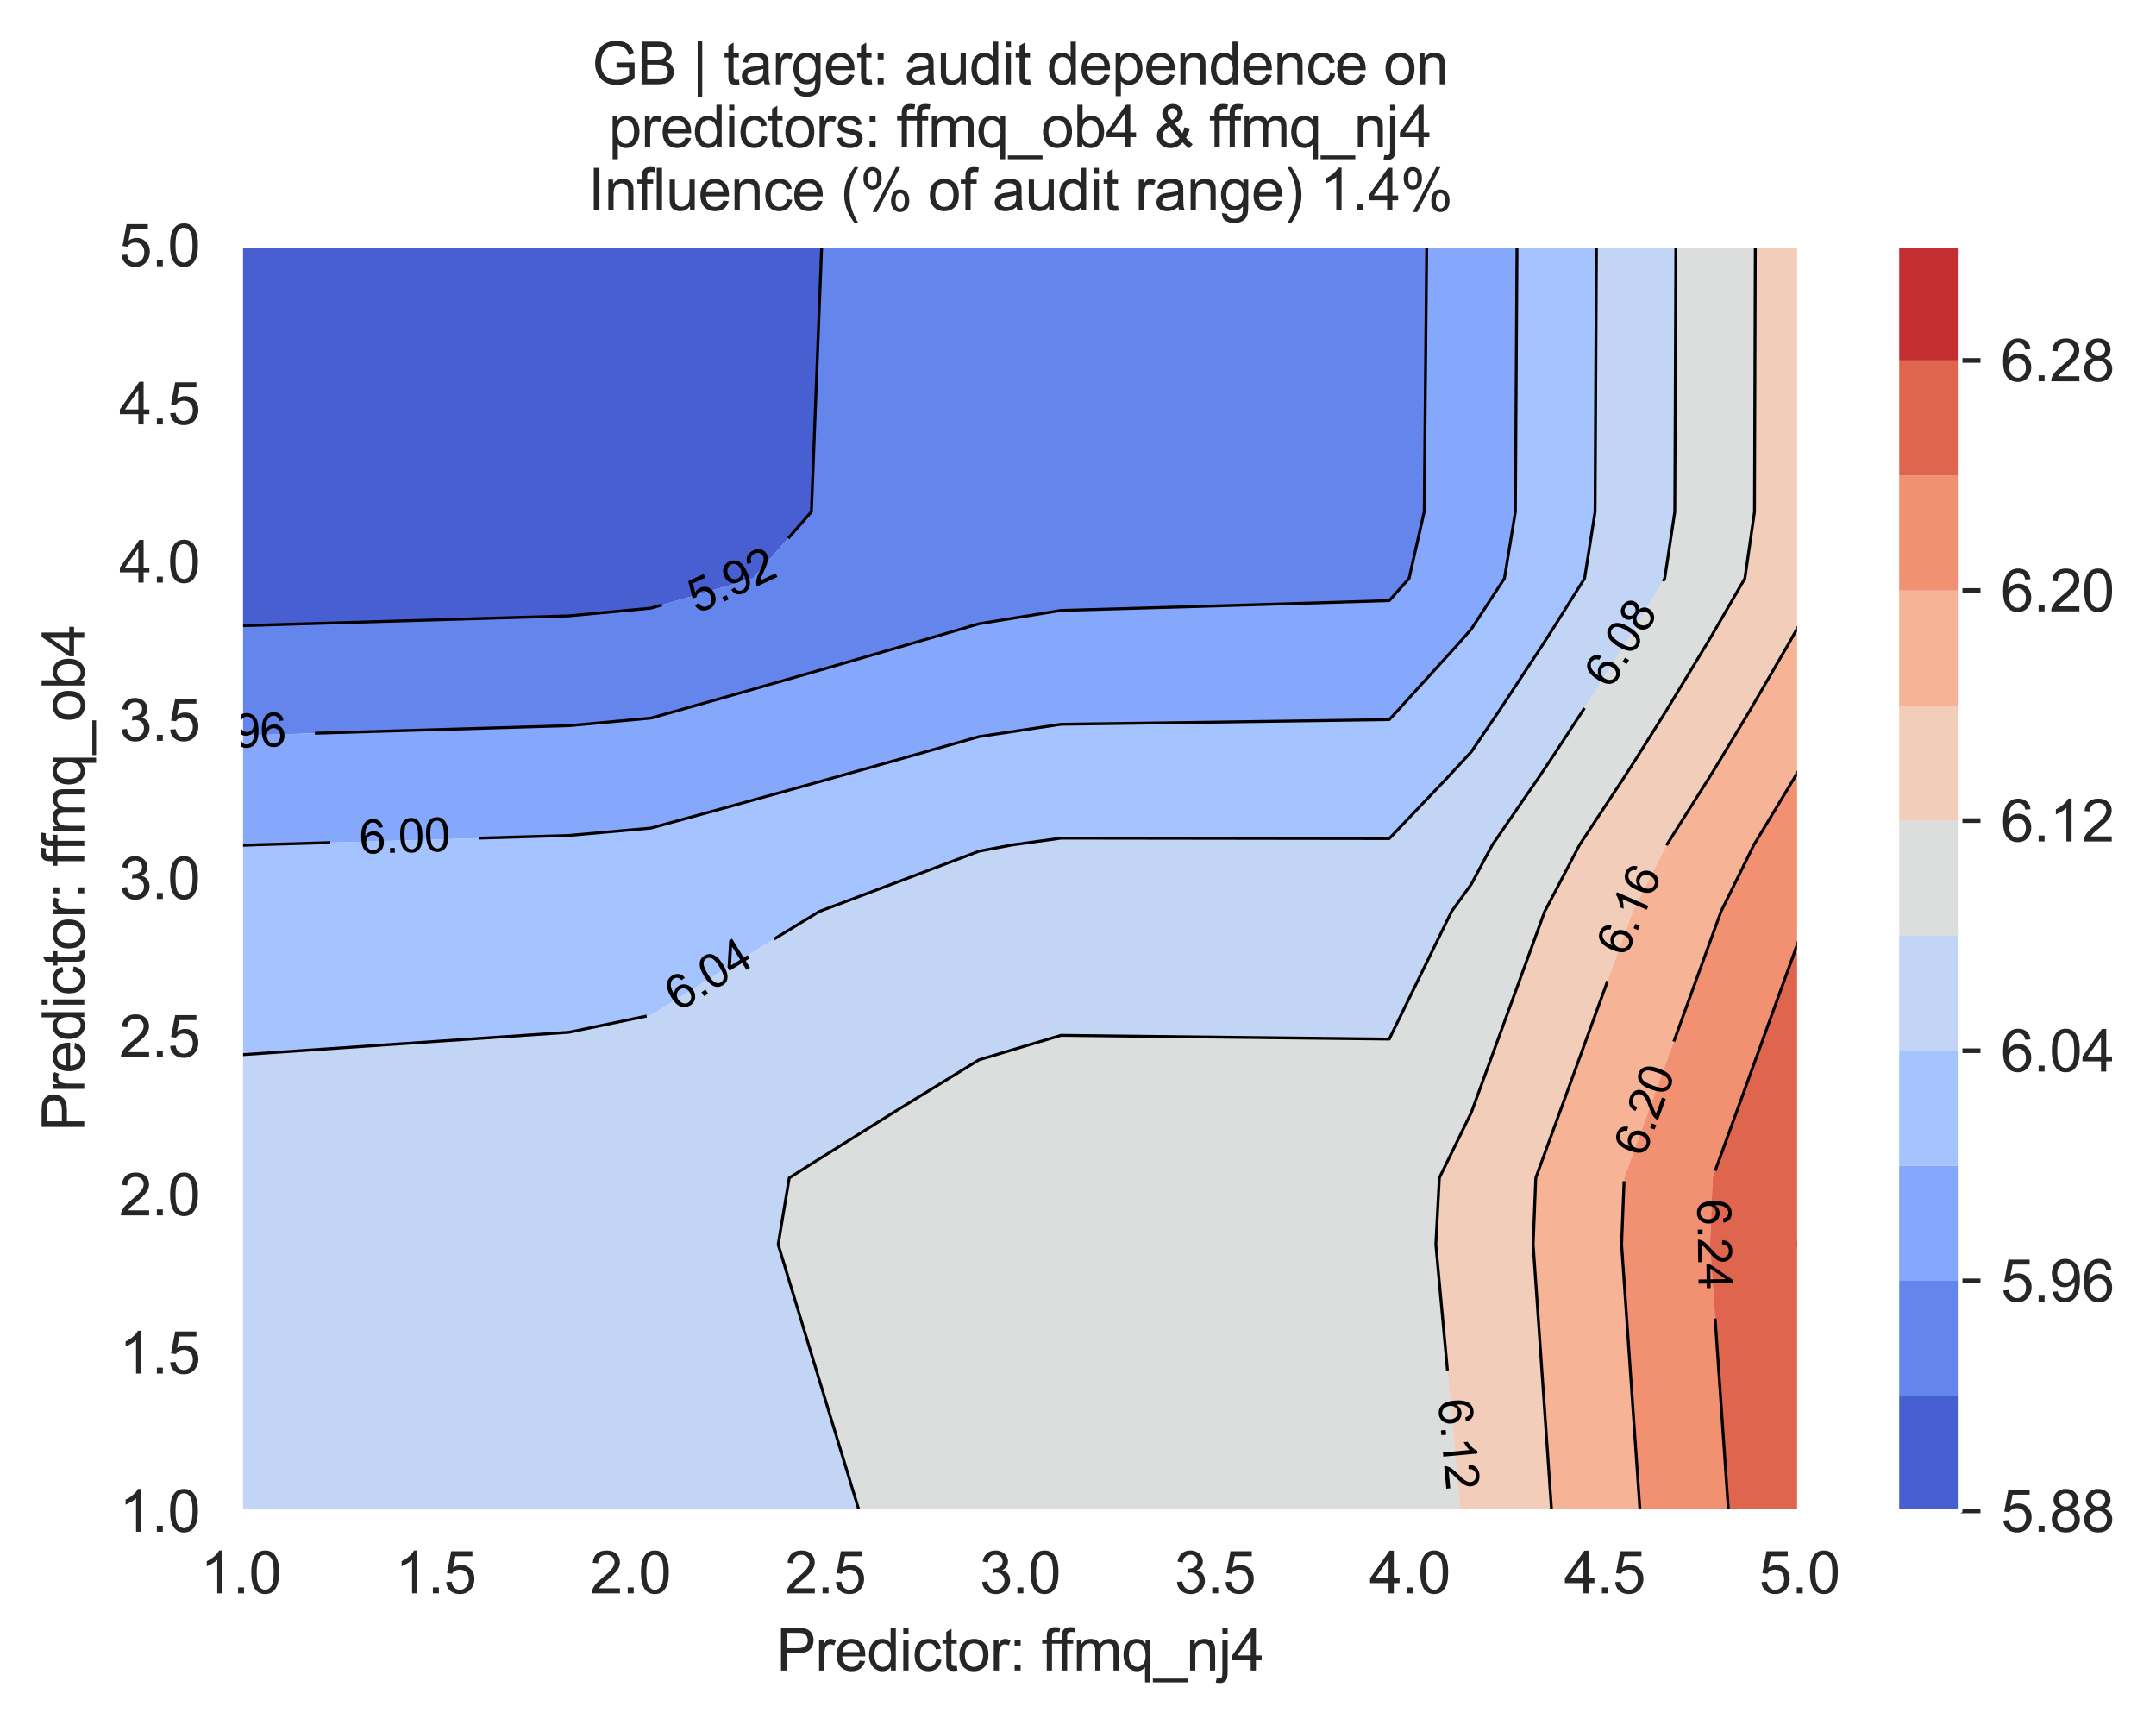 <?xml version="1.0" encoding="utf-8" standalone="no"?>
<!DOCTYPE svg PUBLIC "-//W3C//DTD SVG 1.1//EN"
  "http://www.w3.org/Graphics/SVG/1.1/DTD/svg11.dtd">
<svg xmlns:xlink="http://www.w3.org/1999/xlink" width="370.48pt" height="296.33pt" viewBox="0 0 370.48 296.33" xmlns="http://www.w3.org/2000/svg" version="1.1">
 <defs>
  <style type="text/css">*{stroke-linejoin: round; stroke-linecap: butt}</style>
 </defs>
 <g id="figure_1">
  <g id="patch_1">
   <path d="M 0 296.33 
L 370.48 296.33 
L 370.48 0 
L 0 0 
z
" style="fill: #ffffff"/>
  </g>
  <g id="axes_1">
   <g id="patch_2">
    <path d="M 41.367 259.6 
L 309.207 259.6 
L 309.207 42.16 
L 41.367 42.16 
z
" style="fill: #eaeaf2"/>
   </g>
   <g id="matplotlib.axis_1">
    <g id="xtick_1">
     <g id="line2d_1">
      <path d="M 41.367 259.6 
L 41.367 42.16 
" clip-path="url(#pc5d895a28d)" style="fill: none; stroke: #ffffff; stroke-width: 0.8; stroke-linecap: round"/>
     </g>
     <g id="text_1">
      <!-- 1.0 -->
      <g style="fill: #262626" transform="translate(34.417 273.758)scale(0.1 -0.1)">
       <defs>
        <path id="ArialMT-31" d="M 2384 0 
L 1822 0 
L 1822 3584 
Q 1619 3391 1289 3197 
Q 959 3003 697 2906 
L 697 3450 
Q 1169 3672 1522 3987 
Q 1875 4303 2022 4600 
L 2384 4600 
L 2384 0 
z
" transform="scale(0.016)"/>
        <path id="ArialMT-2e" d="M 581 0 
L 581 641 
L 1222 641 
L 1222 0 
L 581 0 
z
" transform="scale(0.016)"/>
        <path id="ArialMT-30" d="M 266 2259 
Q 266 3072 433 3567 
Q 600 4063 929 4331 
Q 1259 4600 1759 4600 
Q 2128 4600 2406 4451 
Q 2684 4303 2865 4023 
Q 3047 3744 3150 3342 
Q 3253 2941 3253 2259 
Q 3253 1453 3087 958 
Q 2922 463 2592 192 
Q 2263 -78 1759 -78 
Q 1097 -78 719 397 
Q 266 969 266 2259 
z
M 844 2259 
Q 844 1131 1108 757 
Q 1372 384 1759 384 
Q 2147 384 2411 759 
Q 2675 1134 2675 2259 
Q 2675 3391 2411 3762 
Q 2147 4134 1753 4134 
Q 1366 4134 1134 3806 
Q 844 3388 844 2259 
z
" transform="scale(0.016)"/>
       </defs>
       <use xlink:href="#ArialMT-31"/>
       <use xlink:href="#ArialMT-2e" x="55.615"/>
       <use xlink:href="#ArialMT-30" x="83.398"/>
      </g>
     </g>
    </g>
    <g id="xtick_2">
     <g id="line2d_2">
      <path d="M 74.847 259.6 
L 74.847 42.16 
" clip-path="url(#pc5d895a28d)" style="fill: none; stroke: #ffffff; stroke-width: 0.8; stroke-linecap: round"/>
     </g>
     <g id="text_2">
      <!-- 1.5 -->
      <g style="fill: #262626" transform="translate(67.897 273.758)scale(0.1 -0.1)">
       <defs>
        <path id="ArialMT-35" d="M 266 1200 
L 856 1250 
Q 922 819 1161 601 
Q 1400 384 1738 384 
Q 2144 384 2425 690 
Q 2706 997 2706 1503 
Q 2706 1984 2436 2262 
Q 2166 2541 1728 2541 
Q 1456 2541 1237 2417 
Q 1019 2294 894 2097 
L 366 2166 
L 809 4519 
L 3088 4519 
L 3088 3981 
L 1259 3981 
L 1013 2750 
Q 1425 3038 1878 3038 
Q 2478 3038 2890 2622 
Q 3303 2206 3303 1553 
Q 3303 931 2941 478 
Q 2500 -78 1738 -78 
Q 1113 -78 717 272 
Q 322 622 266 1200 
z
" transform="scale(0.016)"/>
       </defs>
       <use xlink:href="#ArialMT-31"/>
       <use xlink:href="#ArialMT-2e" x="55.615"/>
       <use xlink:href="#ArialMT-35" x="83.398"/>
      </g>
     </g>
    </g>
    <g id="xtick_3">
     <g id="line2d_3">
      <path d="M 108.327 259.6 
L 108.327 42.16 
" clip-path="url(#pc5d895a28d)" style="fill: none; stroke: #ffffff; stroke-width: 0.8; stroke-linecap: round"/>
     </g>
     <g id="text_3">
      <!-- 2.0 -->
      <g style="fill: #262626" transform="translate(101.377 273.758)scale(0.1 -0.1)">
       <defs>
        <path id="ArialMT-32" d="M 3222 541 
L 3222 0 
L 194 0 
Q 188 203 259 391 
Q 375 700 629 1000 
Q 884 1300 1366 1694 
Q 2113 2306 2375 2664 
Q 2638 3022 2638 3341 
Q 2638 3675 2398 3904 
Q 2159 4134 1775 4134 
Q 1369 4134 1125 3890 
Q 881 3647 878 3216 
L 300 3275 
Q 359 3922 746 4261 
Q 1134 4600 1788 4600 
Q 2447 4600 2831 4234 
Q 3216 3869 3216 3328 
Q 3216 3053 3103 2787 
Q 2991 2522 2730 2228 
Q 2469 1934 1863 1422 
Q 1356 997 1212 845 
Q 1069 694 975 541 
L 3222 541 
z
" transform="scale(0.016)"/>
       </defs>
       <use xlink:href="#ArialMT-32"/>
       <use xlink:href="#ArialMT-2e" x="55.615"/>
       <use xlink:href="#ArialMT-30" x="83.398"/>
      </g>
     </g>
    </g>
    <g id="xtick_4">
     <g id="line2d_4">
      <path d="M 141.807 259.6 
L 141.807 42.16 
" clip-path="url(#pc5d895a28d)" style="fill: none; stroke: #ffffff; stroke-width: 0.8; stroke-linecap: round"/>
     </g>
     <g id="text_4">
      <!-- 2.5 -->
      <g style="fill: #262626" transform="translate(134.857 273.758)scale(0.1 -0.1)">
       <use xlink:href="#ArialMT-32"/>
       <use xlink:href="#ArialMT-2e" x="55.615"/>
       <use xlink:href="#ArialMT-35" x="83.398"/>
      </g>
     </g>
    </g>
    <g id="xtick_5">
     <g id="line2d_5">
      <path d="M 175.287 259.6 
L 175.287 42.16 
" clip-path="url(#pc5d895a28d)" style="fill: none; stroke: #ffffff; stroke-width: 0.8; stroke-linecap: round"/>
     </g>
     <g id="text_5">
      <!-- 3.0 -->
      <g style="fill: #262626" transform="translate(168.337 273.758)scale(0.1 -0.1)">
       <defs>
        <path id="ArialMT-33" d="M 269 1209 
L 831 1284 
Q 928 806 1161 595 
Q 1394 384 1728 384 
Q 2125 384 2398 659 
Q 2672 934 2672 1341 
Q 2672 1728 2419 1979 
Q 2166 2231 1775 2231 
Q 1616 2231 1378 2169 
L 1441 2663 
Q 1497 2656 1531 2656 
Q 1891 2656 2178 2843 
Q 2466 3031 2466 3422 
Q 2466 3731 2256 3934 
Q 2047 4138 1716 4138 
Q 1388 4138 1169 3931 
Q 950 3725 888 3313 
L 325 3413 
Q 428 3978 793 4289 
Q 1159 4600 1703 4600 
Q 2078 4600 2393 4439 
Q 2709 4278 2876 4000 
Q 3044 3722 3044 3409 
Q 3044 3113 2884 2869 
Q 2725 2625 2413 2481 
Q 2819 2388 3044 2092 
Q 3269 1797 3269 1353 
Q 3269 753 2831 336 
Q 2394 -81 1725 -81 
Q 1122 -81 723 278 
Q 325 638 269 1209 
z
" transform="scale(0.016)"/>
       </defs>
       <use xlink:href="#ArialMT-33"/>
       <use xlink:href="#ArialMT-2e" x="55.615"/>
       <use xlink:href="#ArialMT-30" x="83.398"/>
      </g>
     </g>
    </g>
    <g id="xtick_6">
     <g id="line2d_6">
      <path d="M 208.767 259.6 
L 208.767 42.16 
" clip-path="url(#pc5d895a28d)" style="fill: none; stroke: #ffffff; stroke-width: 0.8; stroke-linecap: round"/>
     </g>
     <g id="text_6">
      <!-- 3.5 -->
      <g style="fill: #262626" transform="translate(201.817 273.758)scale(0.1 -0.1)">
       <use xlink:href="#ArialMT-33"/>
       <use xlink:href="#ArialMT-2e" x="55.615"/>
       <use xlink:href="#ArialMT-35" x="83.398"/>
      </g>
     </g>
    </g>
    <g id="xtick_7">
     <g id="line2d_7">
      <path d="M 242.247 259.6 
L 242.247 42.16 
" clip-path="url(#pc5d895a28d)" style="fill: none; stroke: #ffffff; stroke-width: 0.8; stroke-linecap: round"/>
     </g>
     <g id="text_7">
      <!-- 4.0 -->
      <g style="fill: #262626" transform="translate(235.297 273.758)scale(0.1 -0.1)">
       <defs>
        <path id="ArialMT-34" d="M 2069 0 
L 2069 1097 
L 81 1097 
L 81 1613 
L 2172 4581 
L 2631 4581 
L 2631 1613 
L 3250 1613 
L 3250 1097 
L 2631 1097 
L 2631 0 
L 2069 0 
z
M 2069 1613 
L 2069 3678 
L 634 1613 
L 2069 1613 
z
" transform="scale(0.016)"/>
       </defs>
       <use xlink:href="#ArialMT-34"/>
       <use xlink:href="#ArialMT-2e" x="55.615"/>
       <use xlink:href="#ArialMT-30" x="83.398"/>
      </g>
     </g>
    </g>
    <g id="xtick_8">
     <g id="line2d_8">
      <path d="M 275.727 259.6 
L 275.727 42.16 
" clip-path="url(#pc5d895a28d)" style="fill: none; stroke: #ffffff; stroke-width: 0.8; stroke-linecap: round"/>
     </g>
     <g id="text_8">
      <!-- 4.5 -->
      <g style="fill: #262626" transform="translate(268.777 273.758)scale(0.1 -0.1)">
       <use xlink:href="#ArialMT-34"/>
       <use xlink:href="#ArialMT-2e" x="55.615"/>
       <use xlink:href="#ArialMT-35" x="83.398"/>
      </g>
     </g>
    </g>
    <g id="xtick_9">
     <g id="line2d_9">
      <path d="M 309.207 259.6 
L 309.207 42.16 
" clip-path="url(#pc5d895a28d)" style="fill: none; stroke: #ffffff; stroke-width: 0.8; stroke-linecap: round"/>
     </g>
     <g id="text_9">
      <!-- 5.0 -->
      <g style="fill: #262626" transform="translate(302.257 273.758)scale(0.1 -0.1)">
       <use xlink:href="#ArialMT-35"/>
       <use xlink:href="#ArialMT-2e" x="55.615"/>
       <use xlink:href="#ArialMT-30" x="83.398"/>
      </g>
     </g>
    </g>
    <g id="text_10">
     <!-- Predictor: ffmq_nj4 -->
     <g style="fill: #262626" transform="translate(133.415 287.025)scale(0.1 -0.1)">
      <defs>
       <path id="ArialMT-50" d="M 494 0 
L 494 4581 
L 2222 4581 
Q 2678 4581 2919 4538 
Q 3256 4481 3484 4323 
Q 3713 4166 3852 3881 
Q 3991 3597 3991 3256 
Q 3991 2672 3619 2267 
Q 3247 1863 2275 1863 
L 1100 1863 
L 1100 0 
L 494 0 
z
M 1100 2403 
L 2284 2403 
Q 2872 2403 3119 2622 
Q 3366 2841 3366 3238 
Q 3366 3525 3220 3729 
Q 3075 3934 2838 4000 
Q 2684 4041 2272 4041 
L 1100 4041 
L 1100 2403 
z
" transform="scale(0.016)"/>
       <path id="ArialMT-72" d="M 416 0 
L 416 3319 
L 922 3319 
L 922 2816 
Q 1116 3169 1280 3281 
Q 1444 3394 1641 3394 
Q 1925 3394 2219 3213 
L 2025 2691 
Q 1819 2813 1613 2813 
Q 1428 2813 1281 2702 
Q 1134 2591 1072 2394 
Q 978 2094 978 1738 
L 978 0 
L 416 0 
z
" transform="scale(0.016)"/>
       <path id="ArialMT-65" d="M 2694 1069 
L 3275 997 
Q 3138 488 2766 206 
Q 2394 -75 1816 -75 
Q 1088 -75 661 373 
Q 234 822 234 1631 
Q 234 2469 665 2931 
Q 1097 3394 1784 3394 
Q 2450 3394 2872 2941 
Q 3294 2488 3294 1666 
Q 3294 1616 3291 1516 
L 816 1516 
Q 847 969 1125 678 
Q 1403 388 1819 388 
Q 2128 388 2347 550 
Q 2566 713 2694 1069 
z
M 847 1978 
L 2700 1978 
Q 2663 2397 2488 2606 
Q 2219 2931 1791 2931 
Q 1403 2931 1139 2672 
Q 875 2413 847 1978 
z
" transform="scale(0.016)"/>
       <path id="ArialMT-64" d="M 2575 0 
L 2575 419 
Q 2259 -75 1647 -75 
Q 1250 -75 917 144 
Q 584 363 401 755 
Q 219 1147 219 1656 
Q 219 2153 384 2558 
Q 550 2963 881 3178 
Q 1213 3394 1622 3394 
Q 1922 3394 2156 3267 
Q 2391 3141 2538 2938 
L 2538 4581 
L 3097 4581 
L 3097 0 
L 2575 0 
z
M 797 1656 
Q 797 1019 1065 703 
Q 1334 388 1700 388 
Q 2069 388 2326 689 
Q 2584 991 2584 1609 
Q 2584 2291 2321 2609 
Q 2059 2928 1675 2928 
Q 1300 2928 1048 2622 
Q 797 2316 797 1656 
z
" transform="scale(0.016)"/>
       <path id="ArialMT-69" d="M 425 3934 
L 425 4581 
L 988 4581 
L 988 3934 
L 425 3934 
z
M 425 0 
L 425 3319 
L 988 3319 
L 988 0 
L 425 0 
z
" transform="scale(0.016)"/>
       <path id="ArialMT-63" d="M 2588 1216 
L 3141 1144 
Q 3050 572 2676 248 
Q 2303 -75 1759 -75 
Q 1078 -75 664 370 
Q 250 816 250 1647 
Q 250 2184 428 2587 
Q 606 2991 970 3192 
Q 1334 3394 1763 3394 
Q 2303 3394 2647 3120 
Q 2991 2847 3088 2344 
L 2541 2259 
Q 2463 2594 2264 2762 
Q 2066 2931 1784 2931 
Q 1359 2931 1093 2626 
Q 828 2322 828 1663 
Q 828 994 1084 691 
Q 1341 388 1753 388 
Q 2084 388 2306 591 
Q 2528 794 2588 1216 
z
" transform="scale(0.016)"/>
       <path id="ArialMT-74" d="M 1650 503 
L 1731 6 
Q 1494 -44 1306 -44 
Q 1000 -44 831 53 
Q 663 150 594 308 
Q 525 466 525 972 
L 525 2881 
L 113 2881 
L 113 3319 
L 525 3319 
L 525 4141 
L 1084 4478 
L 1084 3319 
L 1650 3319 
L 1650 2881 
L 1084 2881 
L 1084 941 
Q 1084 700 1114 631 
Q 1144 563 1211 522 
Q 1278 481 1403 481 
Q 1497 481 1650 503 
z
" transform="scale(0.016)"/>
       <path id="ArialMT-6f" d="M 213 1659 
Q 213 2581 725 3025 
Q 1153 3394 1769 3394 
Q 2453 3394 2887 2945 
Q 3322 2497 3322 1706 
Q 3322 1066 3130 698 
Q 2938 331 2570 128 
Q 2203 -75 1769 -75 
Q 1072 -75 642 372 
Q 213 819 213 1659 
z
M 791 1659 
Q 791 1022 1069 705 
Q 1347 388 1769 388 
Q 2188 388 2466 706 
Q 2744 1025 2744 1678 
Q 2744 2294 2464 2611 
Q 2184 2928 1769 2928 
Q 1347 2928 1069 2612 
Q 791 2297 791 1659 
z
" transform="scale(0.016)"/>
       <path id="ArialMT-3a" d="M 578 2678 
L 578 3319 
L 1219 3319 
L 1219 2678 
L 578 2678 
z
M 578 0 
L 578 641 
L 1219 641 
L 1219 0 
L 578 0 
z
" transform="scale(0.016)"/>
       <path id="ArialMT-20" transform="scale(0.016)"/>
       <path id="ArialMT-66" d="M 556 0 
L 556 2881 
L 59 2881 
L 59 3319 
L 556 3319 
L 556 3672 
Q 556 4006 616 4169 
Q 697 4388 901 4523 
Q 1106 4659 1475 4659 
Q 1713 4659 2000 4603 
L 1916 4113 
Q 1741 4144 1584 4144 
Q 1328 4144 1222 4034 
Q 1116 3925 1116 3625 
L 1116 3319 
L 1763 3319 
L 1763 2881 
L 1116 2881 
L 1116 0 
L 556 0 
z
" transform="scale(0.016)"/>
       <path id="ArialMT-6d" d="M 422 0 
L 422 3319 
L 925 3319 
L 925 2853 
Q 1081 3097 1340 3245 
Q 1600 3394 1931 3394 
Q 2300 3394 2536 3241 
Q 2772 3088 2869 2813 
Q 3263 3394 3894 3394 
Q 4388 3394 4653 3120 
Q 4919 2847 4919 2278 
L 4919 0 
L 4359 0 
L 4359 2091 
Q 4359 2428 4304 2576 
Q 4250 2725 4106 2815 
Q 3963 2906 3769 2906 
Q 3419 2906 3187 2673 
Q 2956 2441 2956 1928 
L 2956 0 
L 2394 0 
L 2394 2156 
Q 2394 2531 2256 2718 
Q 2119 2906 1806 2906 
Q 1569 2906 1367 2781 
Q 1166 2656 1075 2415 
Q 984 2175 984 1722 
L 984 0 
L 422 0 
z
" transform="scale(0.016)"/>
       <path id="ArialMT-71" d="M 2538 -1272 
L 2538 353 
Q 2406 169 2170 47 
Q 1934 -75 1669 -75 
Q 1078 -75 651 397 
Q 225 869 225 1691 
Q 225 2191 398 2587 
Q 572 2984 901 3189 
Q 1231 3394 1625 3394 
Q 2241 3394 2594 2875 
L 2594 3319 
L 3100 3319 
L 3100 -1272 
L 2538 -1272 
z
M 803 1669 
Q 803 1028 1072 708 
Q 1341 388 1716 388 
Q 2075 388 2334 692 
Q 2594 997 2594 1619 
Q 2594 2281 2320 2615 
Q 2047 2950 1678 2950 
Q 1313 2950 1058 2639 
Q 803 2328 803 1669 
z
" transform="scale(0.016)"/>
       <path id="ArialMT-5f" d="M -97 -1272 
L -97 -866 
L 3631 -866 
L 3631 -1272 
L -97 -1272 
z
" transform="scale(0.016)"/>
       <path id="ArialMT-6e" d="M 422 0 
L 422 3319 
L 928 3319 
L 928 2847 
Q 1294 3394 1984 3394 
Q 2284 3394 2536 3286 
Q 2788 3178 2913 3003 
Q 3038 2828 3088 2588 
Q 3119 2431 3119 2041 
L 3119 0 
L 2556 0 
L 2556 2019 
Q 2556 2363 2490 2533 
Q 2425 2703 2258 2804 
Q 2091 2906 1866 2906 
Q 1506 2906 1245 2678 
Q 984 2450 984 1813 
L 984 0 
L 422 0 
z
" transform="scale(0.016)"/>
       <path id="ArialMT-6a" d="M 419 3928 
L 419 4581 
L 981 4581 
L 981 3928 
L 419 3928 
z
M -294 -1288 
L -188 -809 
Q -19 -853 78 -853 
Q 250 -853 334 -739 
Q 419 -625 419 -169 
L 419 3319 
L 981 3319 
L 981 -181 
Q 981 -794 822 -1034 
Q 619 -1347 147 -1347 
Q -81 -1347 -294 -1288 
z
" transform="scale(0.016)"/>
      </defs>
      <use xlink:href="#ArialMT-50"/>
      <use xlink:href="#ArialMT-72" x="66.699"/>
      <use xlink:href="#ArialMT-65" x="100"/>
      <use xlink:href="#ArialMT-64" x="155.615"/>
      <use xlink:href="#ArialMT-69" x="211.23"/>
      <use xlink:href="#ArialMT-63" x="233.447"/>
      <use xlink:href="#ArialMT-74" x="283.447"/>
      <use xlink:href="#ArialMT-6f" x="311.23"/>
      <use xlink:href="#ArialMT-72" x="366.846"/>
      <use xlink:href="#ArialMT-3a" x="400.146"/>
      <use xlink:href="#ArialMT-20" x="427.93"/>
      <use xlink:href="#ArialMT-66" x="455.713"/>
      <use xlink:href="#ArialMT-66" x="481.746"/>
      <use xlink:href="#ArialMT-6d" x="509.529"/>
      <use xlink:href="#ArialMT-71" x="592.83"/>
      <use xlink:href="#ArialMT-5f" x="648.445"/>
      <use xlink:href="#ArialMT-6e" x="704.061"/>
      <use xlink:href="#ArialMT-6a" x="759.676"/>
      <use xlink:href="#ArialMT-34" x="781.893"/>
     </g>
    </g>
   </g>
   <g id="matplotlib.axis_2">
    <g id="ytick_1">
     <g id="line2d_10">
      <path d="M 41.367 259.6 
L 309.207 259.6 
" clip-path="url(#pc5d895a28d)" style="fill: none; stroke: #ffffff; stroke-width: 0.8; stroke-linecap: round"/>
     </g>
     <g id="text_11">
      <!-- 1.0 -->
      <g style="fill: #262626" transform="translate(20.467 263.179)scale(0.1 -0.1)">
       <use xlink:href="#ArialMT-31"/>
       <use xlink:href="#ArialMT-2e" x="55.615"/>
       <use xlink:href="#ArialMT-30" x="83.398"/>
      </g>
     </g>
    </g>
    <g id="ytick_2">
     <g id="line2d_11">
      <path d="M 41.367 232.42 
L 309.207 232.42 
" clip-path="url(#pc5d895a28d)" style="fill: none; stroke: #ffffff; stroke-width: 0.8; stroke-linecap: round"/>
     </g>
     <g id="text_12">
      <!-- 1.5 -->
      <g style="fill: #262626" transform="translate(20.467 235.999)scale(0.1 -0.1)">
       <use xlink:href="#ArialMT-31"/>
       <use xlink:href="#ArialMT-2e" x="55.615"/>
       <use xlink:href="#ArialMT-35" x="83.398"/>
      </g>
     </g>
    </g>
    <g id="ytick_3">
     <g id="line2d_12">
      <path d="M 41.367 205.24 
L 309.207 205.24 
" clip-path="url(#pc5d895a28d)" style="fill: none; stroke: #ffffff; stroke-width: 0.8; stroke-linecap: round"/>
     </g>
     <g id="text_13">
      <!-- 2.0 -->
      <g style="fill: #262626" transform="translate(20.467 208.819)scale(0.1 -0.1)">
       <use xlink:href="#ArialMT-32"/>
       <use xlink:href="#ArialMT-2e" x="55.615"/>
       <use xlink:href="#ArialMT-30" x="83.398"/>
      </g>
     </g>
    </g>
    <g id="ytick_4">
     <g id="line2d_13">
      <path d="M 41.367 178.06 
L 309.207 178.06 
" clip-path="url(#pc5d895a28d)" style="fill: none; stroke: #ffffff; stroke-width: 0.8; stroke-linecap: round"/>
     </g>
     <g id="text_14">
      <!-- 2.5 -->
      <g style="fill: #262626" transform="translate(20.467 181.639)scale(0.1 -0.1)">
       <use xlink:href="#ArialMT-32"/>
       <use xlink:href="#ArialMT-2e" x="55.615"/>
       <use xlink:href="#ArialMT-35" x="83.398"/>
      </g>
     </g>
    </g>
    <g id="ytick_5">
     <g id="line2d_14">
      <path d="M 41.367 150.88 
L 309.207 150.88 
" clip-path="url(#pc5d895a28d)" style="fill: none; stroke: #ffffff; stroke-width: 0.8; stroke-linecap: round"/>
     </g>
     <g id="text_15">
      <!-- 3.0 -->
      <g style="fill: #262626" transform="translate(20.467 154.459)scale(0.1 -0.1)">
       <use xlink:href="#ArialMT-33"/>
       <use xlink:href="#ArialMT-2e" x="55.615"/>
       <use xlink:href="#ArialMT-30" x="83.398"/>
      </g>
     </g>
    </g>
    <g id="ytick_6">
     <g id="line2d_15">
      <path d="M 41.367 123.7 
L 309.207 123.7 
" clip-path="url(#pc5d895a28d)" style="fill: none; stroke: #ffffff; stroke-width: 0.8; stroke-linecap: round"/>
     </g>
     <g id="text_16">
      <!-- 3.5 -->
      <g style="fill: #262626" transform="translate(20.467 127.279)scale(0.1 -0.1)">
       <use xlink:href="#ArialMT-33"/>
       <use xlink:href="#ArialMT-2e" x="55.615"/>
       <use xlink:href="#ArialMT-35" x="83.398"/>
      </g>
     </g>
    </g>
    <g id="ytick_7">
     <g id="line2d_16">
      <path d="M 41.367 96.52 
L 309.207 96.52 
" clip-path="url(#pc5d895a28d)" style="fill: none; stroke: #ffffff; stroke-width: 0.8; stroke-linecap: round"/>
     </g>
     <g id="text_17">
      <!-- 4.0 -->
      <g style="fill: #262626" transform="translate(20.467 100.099)scale(0.1 -0.1)">
       <use xlink:href="#ArialMT-34"/>
       <use xlink:href="#ArialMT-2e" x="55.615"/>
       <use xlink:href="#ArialMT-30" x="83.398"/>
      </g>
     </g>
    </g>
    <g id="ytick_8">
     <g id="line2d_17">
      <path d="M 41.367 69.34 
L 309.207 69.34 
" clip-path="url(#pc5d895a28d)" style="fill: none; stroke: #ffffff; stroke-width: 0.8; stroke-linecap: round"/>
     </g>
     <g id="text_18">
      <!-- 4.5 -->
      <g style="fill: #262626" transform="translate(20.467 72.919)scale(0.1 -0.1)">
       <use xlink:href="#ArialMT-34"/>
       <use xlink:href="#ArialMT-2e" x="55.615"/>
       <use xlink:href="#ArialMT-35" x="83.398"/>
      </g>
     </g>
    </g>
    <g id="ytick_9">
     <g id="line2d_18">
      <path d="M 41.367 42.16 
L 309.207 42.16 
" clip-path="url(#pc5d895a28d)" style="fill: none; stroke: #ffffff; stroke-width: 0.8; stroke-linecap: round"/>
     </g>
     <g id="text_19">
      <!-- 5.0 -->
      <g style="fill: #262626" transform="translate(20.467 45.739)scale(0.1 -0.1)">
       <use xlink:href="#ArialMT-35"/>
       <use xlink:href="#ArialMT-2e" x="55.615"/>
       <use xlink:href="#ArialMT-30" x="83.398"/>
      </g>
     </g>
    </g>
    <g id="text_20">
     <!-- Predictor: ffmq_ob4 -->
     <g style="fill: #262626" transform="translate(14.48 194.423)rotate(-90)scale(0.1 -0.1)">
      <defs>
       <path id="ArialMT-62" d="M 941 0 
L 419 0 
L 419 4581 
L 981 4581 
L 981 2947 
Q 1338 3394 1891 3394 
Q 2197 3394 2470 3270 
Q 2744 3147 2920 2923 
Q 3097 2700 3197 2384 
Q 3297 2069 3297 1709 
Q 3297 856 2875 390 
Q 2453 -75 1863 -75 
Q 1275 -75 941 416 
L 941 0 
z
M 934 1684 
Q 934 1088 1097 822 
Q 1363 388 1816 388 
Q 2184 388 2453 708 
Q 2722 1028 2722 1663 
Q 2722 2313 2464 2622 
Q 2206 2931 1841 2931 
Q 1472 2931 1203 2611 
Q 934 2291 934 1684 
z
" transform="scale(0.016)"/>
      </defs>
      <use xlink:href="#ArialMT-50"/>
      <use xlink:href="#ArialMT-72" x="66.699"/>
      <use xlink:href="#ArialMT-65" x="100"/>
      <use xlink:href="#ArialMT-64" x="155.615"/>
      <use xlink:href="#ArialMT-69" x="211.23"/>
      <use xlink:href="#ArialMT-63" x="233.447"/>
      <use xlink:href="#ArialMT-74" x="283.447"/>
      <use xlink:href="#ArialMT-6f" x="311.23"/>
      <use xlink:href="#ArialMT-72" x="366.846"/>
      <use xlink:href="#ArialMT-3a" x="400.146"/>
      <use xlink:href="#ArialMT-20" x="427.93"/>
      <use xlink:href="#ArialMT-66" x="455.713"/>
      <use xlink:href="#ArialMT-66" x="481.746"/>
      <use xlink:href="#ArialMT-6d" x="509.529"/>
      <use xlink:href="#ArialMT-71" x="592.83"/>
      <use xlink:href="#ArialMT-5f" x="648.445"/>
      <use xlink:href="#ArialMT-6f" x="704.061"/>
      <use xlink:href="#ArialMT-62" x="759.676"/>
      <use xlink:href="#ArialMT-34" x="815.291"/>
     </g>
    </g>
   </g>
   <g id="PathCollection_1">
    <path d="M 55.464 107.084 
L 69.561 106.663 
L 83.658 106.242 
L 97.755 105.82 
L 111.851 104.488 
L 125.948 100.391 
L 129.393 99.381 
L 139.428 87.937 
L 139.87 76.493 
L 140.045 71.966 
L 140.313 65.049 
L 140.757 53.605 
L 141.202 42.16 
L 140.045 42.16 
L 125.948 42.16 
L 111.851 42.16 
L 97.755 42.16 
L 83.658 42.16 
L 69.561 42.16 
L 55.464 42.16 
L 41.367 42.16 
L 41.367 53.605 
L 41.367 65.049 
L 41.367 76.493 
L 41.367 87.937 
L 41.367 99.381 
L 41.367 107.506 
z
" clip-path="url(#pc5d895a28d)" style="fill: #485fd1"/>
   </g>
   <g id="PathCollection_2">
    <path d="M 55.464 125.947 
L 69.561 125.525 
L 83.658 125.104 
L 97.755 124.682 
L 111.851 123.381 
L 115.81 122.27 
L 125.948 119.406 
L 140.045 115.38 
L 154.142 111.3 
L 155.77 110.826 
L 168.239 107.167 
L 182.336 104.879 
L 196.432 104.473 
L 210.529 104.059 
L 224.626 103.635 
L 238.723 103.201 
L 242.129 99.381 
L 244.729 87.937 
L 244.838 76.493 
L 244.947 65.049 
L 245.055 53.605 
L 245.164 42.16 
L 238.723 42.16 
L 224.626 42.16 
L 210.529 42.16 
L 196.432 42.16 
L 182.336 42.16 
L 168.239 42.16 
L 154.142 42.16 
L 141.202 42.16 
L 140.757 53.605 
L 140.313 65.049 
L 140.045 71.966 
L 139.87 76.493 
L 139.428 87.937 
L 129.393 99.381 
L 125.948 100.391 
L 111.851 104.488 
L 97.755 105.82 
L 83.658 106.242 
L 69.561 106.663 
L 55.464 107.084 
L 41.367 107.506 
L 41.367 110.826 
L 41.367 122.27 
L 41.367 126.368 
z
" clip-path="url(#pc5d895a28d)" style="fill: #6485ec"/>
   </g>
   <g id="PathCollection_3">
    <path d="M 43.78 145.158 
L 55.464 144.809 
L 69.561 144.388 
L 83.658 143.966 
L 97.755 143.545 
L 111.851 142.274 
L 125.948 138.422 
L 140.045 134.52 
L 142.934 133.714 
L 154.142 130.567 
L 168.239 126.561 
L 182.336 124.442 
L 196.432 124.248 
L 210.529 124.05 
L 224.626 123.848 
L 238.723 123.641 
L 240.002 122.27 
L 250.407 110.826 
L 252.82 108.096 
L 258.514 99.381 
L 260.398 87.937 
L 260.468 76.493 
L 260.538 65.049 
L 260.608 53.605 
L 260.678 42.16 
L 252.82 42.16 
L 245.164 42.16 
L 245.055 53.605 
L 244.947 65.049 
L 244.838 76.493 
L 244.729 87.937 
L 242.129 99.381 
L 238.723 103.201 
L 224.626 103.635 
L 210.529 104.059 
L 196.432 104.473 
L 182.336 104.879 
L 168.239 107.167 
L 155.77 110.826 
L 154.142 111.3 
L 140.045 115.38 
L 125.948 119.406 
L 115.81 122.27 
L 111.851 123.381 
L 97.755 124.682 
L 83.658 125.104 
L 69.561 125.525 
L 55.464 125.947 
L 41.367 126.368 
L 41.367 133.714 
L 41.367 145.158 
L 41.367 145.259 
z
" clip-path="url(#pc5d895a28d)" style="fill: #85a8fc"/>
   </g>
   <g id="PathCollection_4">
    <path d="M 55.464 180.263 
L 66.707 179.491 
L 69.561 179.295 
L 83.658 178.327 
L 97.755 177.359 
L 111.851 174.421 
L 122.092 168.047 
L 125.948 165.667 
L 140.045 157.057 
L 140.795 156.602 
L 154.142 151.576 
L 168.239 146.247 
L 174.03 145.158 
L 182.336 144.005 
L 196.432 144.024 
L 210.529 144.042 
L 224.626 144.061 
L 238.723 144.08 
L 248.62 133.714 
L 252.82 129.177 
L 257.522 122.27 
L 265.056 110.826 
L 266.917 107.925 
L 272.287 99.381 
L 274.093 87.937 
L 274.152 76.493 
L 274.21 65.049 
L 274.269 53.605 
L 274.327 42.16 
L 266.917 42.16 
L 260.678 42.16 
L 260.608 53.605 
L 260.538 65.049 
L 260.468 76.493 
L 260.398 87.937 
L 258.514 99.381 
L 252.82 108.096 
L 250.407 110.826 
L 240.002 122.27 
L 238.723 123.641 
L 224.626 123.848 
L 210.529 124.05 
L 196.432 124.248 
L 182.336 124.442 
L 168.239 126.561 
L 154.142 130.567 
L 142.934 133.714 
L 140.045 134.52 
L 125.948 138.422 
L 111.851 142.274 
L 97.755 143.545 
L 83.658 143.966 
L 69.561 144.388 
L 55.464 144.809 
L 43.78 145.158 
L 41.367 145.259 
L 41.367 156.602 
L 41.367 168.047 
L 41.367 179.491 
L 41.367 181.231 
z
" clip-path="url(#pc5d895a28d)" style="fill: #a5c3fe"/>
   </g>
   <g id="PathCollection_5">
    <path d="M 55.464 259.6 
L 69.561 259.6 
L 83.658 259.6 
L 97.755 259.6 
L 111.851 259.6 
L 125.948 259.6 
L 140.045 259.6 
L 147.635 259.6 
L 144.148 248.156 
L 140.666 236.712 
L 140.045 234.668 
L 137.19 225.268 
L 133.719 213.823 
L 135.62 202.379 
L 140.045 199.581 
L 153.867 190.935 
L 154.142 190.764 
L 168.239 182.09 
L 176.941 179.491 
L 182.336 177.887 
L 196.432 178.049 
L 210.529 178.21 
L 224.626 178.371 
L 238.723 178.531 
L 243.846 168.047 
L 249.432 156.602 
L 252.82 151.921 
L 256.444 145.158 
L 264.324 133.714 
L 266.917 129.839 
L 271.874 122.27 
L 279.113 110.826 
L 281.014 107.741 
L 286.06 99.381 
L 287.789 87.937 
L 287.836 76.493 
L 287.883 65.049 
L 287.929 53.605 
L 287.976 42.16 
L 281.014 42.16 
L 274.327 42.16 
L 274.269 53.605 
L 274.21 65.049 
L 274.152 76.493 
L 274.093 87.937 
L 272.287 99.381 
L 266.917 107.925 
L 265.056 110.826 
L 257.522 122.27 
L 252.82 129.177 
L 248.62 133.714 
L 238.723 144.08 
L 224.626 144.061 
L 210.529 144.042 
L 196.432 144.024 
L 182.336 144.005 
L 174.03 145.158 
L 168.239 146.247 
L 154.142 151.576 
L 140.795 156.602 
L 140.045 157.057 
L 125.948 165.667 
L 122.092 168.047 
L 111.851 174.421 
L 97.755 177.359 
L 83.658 178.327 
L 69.561 179.295 
L 66.707 179.491 
L 55.464 180.263 
L 41.367 181.231 
L 41.367 190.935 
L 41.367 202.379 
L 41.367 213.823 
L 41.367 225.268 
L 41.367 236.712 
L 41.367 248.156 
L 41.367 259.6 
z
" clip-path="url(#pc5d895a28d)" style="fill: #c3d5f4"/>
   </g>
   <g id="PathCollection_6">
    <path d="M 154.142 259.6 
L 168.239 259.6 
L 182.336 259.6 
L 196.432 259.6 
L 210.529 259.6 
L 224.626 259.6 
L 238.723 259.6 
L 250.957 259.6 
L 249.899 248.156 
L 248.841 236.712 
L 247.784 225.268 
L 246.726 213.823 
L 247.332 202.379 
L 252.82 191.151 
L 252.899 190.935 
L 257.083 179.491 
L 261.262 168.047 
L 265.435 156.602 
L 266.917 153.795 
L 271.425 145.158 
L 278.984 133.714 
L 281.014 130.555 
L 286.226 122.27 
L 293.17 110.826 
L 295.11 107.541 
L 299.834 99.381 
L 301.485 87.937 
L 301.52 76.493 
L 301.555 65.049 
L 301.59 53.605 
L 301.625 42.16 
L 295.11 42.16 
L 287.976 42.16 
L 287.929 53.605 
L 287.883 65.049 
L 287.836 76.493 
L 287.789 87.937 
L 286.06 99.381 
L 281.014 107.741 
L 279.113 110.826 
L 271.874 122.27 
L 266.917 129.839 
L 264.324 133.714 
L 256.444 145.158 
L 252.82 151.921 
L 249.432 156.602 
L 243.846 168.047 
L 238.723 178.531 
L 224.626 178.371 
L 210.529 178.21 
L 196.432 178.049 
L 182.336 177.887 
L 176.941 179.491 
L 168.239 182.09 
L 154.142 190.764 
L 153.867 190.935 
L 140.045 199.581 
L 135.62 202.379 
L 133.719 213.823 
L 137.19 225.268 
L 140.045 234.668 
L 140.666 236.712 
L 144.148 248.156 
L 147.635 259.6 
z
" clip-path="url(#pc5d895a28d)" style="fill: #dcdddd"/>
   </g>
   <g id="PathCollection_7">
    <path d="M 252.82 259.6 
L 266.62 259.6 
L 265.828 248.156 
L 265.035 236.712 
L 264.243 225.268 
L 263.45 213.823 
L 263.902 202.379 
L 266.917 194.126 
L 268.082 190.935 
L 272.256 179.491 
L 276.424 168.047 
L 280.587 156.602 
L 281.014 155.772 
L 286.406 145.158 
L 293.644 133.714 
L 295.11 131.333 
L 300.578 122.27 
L 307.226 110.826 
L 309.207 107.323 
L 309.207 99.381 
L 309.207 87.937 
L 309.207 76.493 
L 309.207 65.049 
L 309.207 53.605 
L 309.207 42.16 
L 301.625 42.16 
L 301.59 53.605 
L 301.555 65.049 
L 301.52 76.493 
L 301.485 87.937 
L 299.834 99.381 
L 295.11 107.541 
L 293.17 110.826 
L 286.226 122.27 
L 281.014 130.555 
L 278.984 133.714 
L 271.425 145.158 
L 266.917 153.795 
L 265.435 156.602 
L 261.262 168.047 
L 257.083 179.491 
L 252.899 190.935 
L 252.82 191.151 
L 247.332 202.379 
L 246.726 213.823 
L 247.784 225.268 
L 248.841 236.712 
L 249.899 248.156 
L 250.957 259.6 
z
" clip-path="url(#pc5d895a28d)" style="fill: #f1cdba"/>
   </g>
   <g id="PathCollection_8">
    <path d="M 266.917 259.6 
L 281.014 259.6 
L 281.816 259.6 
L 281.024 248.156 
L 281.014 248.01 
L 280.231 236.712 
L 279.439 225.268 
L 278.646 213.823 
L 279.095 202.379 
L 281.014 197.116 
L 283.265 190.935 
L 287.428 179.491 
L 291.587 168.047 
L 295.11 158.336 
L 295.739 156.602 
L 301.386 145.158 
L 308.303 133.714 
L 309.207 132.181 
L 309.207 122.27 
L 309.207 110.826 
L 309.207 107.323 
L 307.226 110.826 
L 300.578 122.27 
L 295.11 131.333 
L 293.644 133.714 
L 286.406 145.158 
L 281.014 155.772 
L 280.587 156.602 
L 276.424 168.047 
L 272.256 179.491 
L 268.082 190.935 
L 266.917 194.126 
L 263.902 202.379 
L 263.45 213.823 
L 264.243 225.268 
L 265.035 236.712 
L 265.828 248.156 
L 266.62 259.6 
z
" clip-path="url(#pc5d895a28d)" style="fill: #f7b396"/>
   </g>
   <g id="PathCollection_9">
    <path d="M 295.11 259.6 
L 297.012 259.6 
L 296.22 248.156 
L 295.427 236.712 
L 295.11 232.138 
L 294.635 225.268 
L 293.842 213.823 
L 294.289 202.379 
L 295.11 200.119 
L 298.448 190.935 
L 302.601 179.491 
L 306.749 168.047 
L 309.207 161.257 
L 309.207 156.602 
L 309.207 145.158 
L 309.207 133.714 
L 309.207 132.181 
L 308.303 133.714 
L 301.386 145.158 
L 295.739 156.602 
L 295.11 158.336 
L 291.587 168.047 
L 287.428 179.491 
L 283.265 190.935 
L 281.014 197.116 
L 279.095 202.379 
L 278.646 213.823 
L 279.439 225.268 
L 280.231 236.712 
L 281.014 248.01 
L 281.024 248.156 
L 281.816 259.6 
z
" clip-path="url(#pc5d895a28d)" style="fill: #f29072"/>
   </g>
   <g id="PathCollection_10">
    <path d="M 309.207 259.6 
L 309.207 248.156 
L 309.207 236.712 
L 309.207 225.268 
L 309.207 216.265 
L 309.038 213.823 
L 309.207 209.463 
L 309.207 202.379 
L 309.207 190.935 
L 309.207 179.491 
L 309.207 168.047 
L 309.207 161.257 
L 306.749 168.047 
L 302.601 179.491 
L 298.448 190.935 
L 295.11 200.119 
L 294.289 202.379 
L 293.842 213.823 
L 294.635 225.268 
L 295.11 232.138 
L 295.427 236.712 
L 296.22 248.156 
L 297.012 259.6 
z
" clip-path="url(#pc5d895a28d)" style="fill: #e0654f"/>
   </g>
   <g id="PathCollection_11">
    <path d="M 309.207 216.265 
L 309.207 213.823 
L 309.207 209.463 
L 309.038 213.823 
z
" clip-path="url(#pc5d895a28d)" style="fill: #c43032"/>
   </g>
   <g id="PathCollection_12"/>
   <g id="PathCollection_13">
    <path d="M 141.202 42.16 
L 140.757 53.605 
L 140.313 65.049 
L 140.045 71.966 
L 139.87 76.493 
L 139.428 87.937 
L 135.433 92.494 
" clip-path="url(#pc5d895a28d)" style="fill: none; stroke: #000000; stroke-width: 0.5"/>
    <path d="M 113.705 103.949 
L 111.851 104.488 
L 97.755 105.82 
L 83.658 106.242 
L 69.561 106.663 
L 55.464 107.084 
L 41.367 107.506 
" clip-path="url(#pc5d895a28d)" style="fill: none; stroke: #000000; stroke-width: 0.5"/>
   </g>
   <g id="PathCollection_14">
    <path d="M 245.164 42.16 
L 245.055 53.605 
L 244.947 65.049 
L 244.838 76.493 
L 244.729 87.937 
L 242.129 99.381 
L 238.723 103.201 
L 224.626 103.635 
L 210.529 104.059 
L 196.432 104.473 
L 182.336 104.879 
L 168.239 107.167 
L 155.77 110.826 
L 154.142 111.3 
L 140.045 115.38 
L 125.948 119.406 
L 115.81 122.27 
L 111.851 123.381 
L 97.755 124.682 
L 83.658 125.104 
L 69.561 125.525 
L 55.464 125.947 
L 54.111 125.987 
" clip-path="url(#pc5d895a28d)" style="fill: none; stroke: #000000; stroke-width: 0.5"/>
   </g>
   <g id="PathCollection_15">
    <path d="M 260.678 42.16 
L 260.608 53.605 
L 260.538 65.049 
L 260.468 76.493 
L 260.398 87.937 
L 258.514 99.381 
L 252.82 108.096 
L 250.407 110.826 
L 240.002 122.27 
L 238.723 123.641 
L 224.626 123.848 
L 210.529 124.05 
L 196.432 124.248 
L 182.336 124.442 
L 168.239 126.561 
L 154.142 130.567 
L 142.934 133.714 
L 140.045 134.52 
L 125.948 138.422 
L 111.851 142.274 
L 97.755 143.545 
L 83.658 143.966 
L 82.368 144.005 
" clip-path="url(#pc5d895a28d)" style="fill: none; stroke: #000000; stroke-width: 0.5"/>
    <path d="M 56.754 144.77 
L 55.464 144.809 
L 43.78 145.158 
L 41.367 145.259 
" clip-path="url(#pc5d895a28d)" style="fill: none; stroke: #000000; stroke-width: 0.5"/>
   </g>
   <g id="PathCollection_16">
    <path d="M 274.327 42.16 
L 274.269 53.605 
L 274.21 65.049 
L 274.152 76.493 
L 274.093 87.937 
L 272.287 99.381 
L 266.917 107.925 
L 265.056 110.826 
L 257.522 122.27 
L 252.82 129.177 
L 248.62 133.714 
L 238.723 144.08 
L 224.626 144.061 
L 210.529 144.042 
L 196.432 144.024 
L 182.336 144.005 
L 174.03 145.158 
L 168.239 146.247 
L 154.142 151.576 
L 140.795 156.602 
L 140.045 157.057 
L 133.016 161.35 
" clip-path="url(#pc5d895a28d)" style="fill: none; stroke: #000000; stroke-width: 0.5"/>
    <path d="M 111.117 174.574 
L 97.755 177.359 
L 83.658 178.327 
L 69.561 179.295 
L 66.707 179.491 
L 55.464 180.263 
L 41.367 181.231 
" clip-path="url(#pc5d895a28d)" style="fill: none; stroke: #000000; stroke-width: 0.5"/>
   </g>
   <g id="PathCollection_17">
    <path d="M 287.976 42.16 
L 287.929 53.605 
L 287.883 65.049 
L 287.836 76.493 
L 287.789 87.937 
L 286.06 99.381 
L 285.763 99.874 
" clip-path="url(#pc5d895a28d)" style="fill: none; stroke: #000000; stroke-width: 0.5"/>
    <path d="M 272.264 121.654 
L 271.874 122.27 
L 266.917 129.839 
L 264.324 133.714 
L 256.444 145.158 
L 252.82 151.921 
L 249.432 156.602 
L 243.846 168.047 
L 238.723 178.531 
L 224.626 178.371 
L 210.529 178.21 
L 196.432 178.049 
L 182.336 177.887 
L 176.941 179.491 
L 168.239 182.09 
L 154.142 190.764 
L 153.867 190.935 
L 140.045 199.581 
L 135.62 202.379 
L 133.719 213.823 
L 137.19 225.268 
L 140.045 234.668 
L 140.666 236.712 
L 144.148 248.156 
L 147.635 259.6 
" clip-path="url(#pc5d895a28d)" style="fill: none; stroke: #000000; stroke-width: 0.5"/>
   </g>
   <g id="PathCollection_18">
    <path d="M 301.625 42.16 
L 301.59 53.605 
L 301.555 65.049 
L 301.52 76.493 
L 301.485 87.937 
L 299.834 99.381 
L 295.11 107.541 
L 293.17 110.826 
L 286.226 122.27 
L 281.014 130.555 
L 278.984 133.714 
L 271.425 145.158 
L 266.917 153.795 
L 265.435 156.602 
L 261.262 168.047 
L 257.083 179.491 
L 252.899 190.935 
L 252.82 191.151 
L 247.332 202.379 
L 246.726 213.823 
L 247.784 225.268 
L 248.726 235.46 
" clip-path="url(#pc5d895a28d)" style="fill: none; stroke: #000000; stroke-width: 0.5"/>
   </g>
   <g id="PathCollection_19">
    <path d="M 309.207 107.323 
L 307.226 110.826 
L 300.578 122.27 
L 295.11 131.333 
L 293.644 133.714 
L 286.406 145.158 
L 286.365 145.237 
" clip-path="url(#pc5d895a28d)" style="fill: none; stroke: #000000; stroke-width: 0.5"/>
    <path d="M 276.228 168.584 
L 272.256 179.491 
L 268.082 190.935 
L 266.917 194.126 
L 263.902 202.379 
L 263.45 213.823 
L 264.243 225.268 
L 265.035 236.712 
L 265.828 248.156 
L 266.62 259.6 
" clip-path="url(#pc5d895a28d)" style="fill: none; stroke: #000000; stroke-width: 0.5"/>
   </g>
   <g id="PathCollection_20">
    <path d="M 309.207 132.181 
L 308.303 133.714 
L 301.386 145.158 
L 295.739 156.602 
L 295.11 158.336 
L 291.587 168.047 
L 287.624 178.953 
" clip-path="url(#pc5d895a28d)" style="fill: none; stroke: #000000; stroke-width: 0.5"/>
    <path d="M 279.073 202.949 
L 278.646 213.823 
L 279.439 225.268 
L 280.231 236.712 
L 281.014 248.01 
L 281.024 248.156 
L 281.816 259.6 
" clip-path="url(#pc5d895a28d)" style="fill: none; stroke: #000000; stroke-width: 0.5"/>
   </g>
   <g id="PathCollection_21">
    <path d="M 309.207 161.257 
L 306.749 168.047 
L 302.601 179.491 
L 298.448 190.935 
L 295.11 200.119 
L 294.732 201.16 
" clip-path="url(#pc5d895a28d)" style="fill: none; stroke: #000000; stroke-width: 0.5"/>
    <path d="M 294.723 226.543 
L 295.11 232.138 
L 295.427 236.712 
L 296.22 248.156 
L 297.012 259.6 
" clip-path="url(#pc5d895a28d)" style="fill: none; stroke: #000000; stroke-width: 0.5"/>
   </g>
   <g id="PathCollection_22">
    <path d="M 309.207 209.463 
L 309.038 213.823 
L 309.207 216.265 
" clip-path="url(#pc5d895a28d)" style="fill: none; stroke: #000000; stroke-width: 0.5"/>
   </g>
   <g id="PathCollection_23"/>
   <g id="patch_3">
    <path d="M 41.367 259.6 
L 41.367 42.16 
" style="fill: none; stroke: #ffffff; stroke-width: 0.8; stroke-linejoin: miter; stroke-linecap: square"/>
   </g>
   <g id="patch_4">
    <path d="M 309.207 259.6 
L 309.207 42.16 
" style="fill: none; stroke: #ffffff; stroke-width: 0.8; stroke-linejoin: miter; stroke-linecap: square"/>
   </g>
   <g id="patch_5">
    <path d="M 41.367 259.6 
L 309.207 259.6 
" style="fill: none; stroke: #ffffff; stroke-width: 0.8; stroke-linejoin: miter; stroke-linecap: square"/>
   </g>
   <g id="patch_6">
    <path d="M 41.367 42.16 
L 309.207 42.16 
" style="fill: none; stroke: #ffffff; stroke-width: 0.8; stroke-linejoin: miter; stroke-linecap: square"/>
   </g>
   <g id="text_21">
    <!-- GB | target: audit dependence on -->
    <g style="fill: #262626" transform="translate(101.718 14.48)scale(0.1 -0.1)">
     <defs>
      <path id="ArialMT-47" d="M 2638 1797 
L 2638 2334 
L 4578 2338 
L 4578 638 
Q 4131 281 3656 101 
Q 3181 -78 2681 -78 
Q 2006 -78 1454 211 
Q 903 500 622 1047 
Q 341 1594 341 2269 
Q 341 2938 620 3517 
Q 900 4097 1425 4378 
Q 1950 4659 2634 4659 
Q 3131 4659 3532 4498 
Q 3934 4338 4162 4050 
Q 4391 3763 4509 3300 
L 3963 3150 
Q 3859 3500 3706 3700 
Q 3553 3900 3268 4020 
Q 2984 4141 2638 4141 
Q 2222 4141 1919 4014 
Q 1616 3888 1430 3681 
Q 1244 3475 1141 3228 
Q 966 2803 966 2306 
Q 966 1694 1177 1281 
Q 1388 869 1791 669 
Q 2194 469 2647 469 
Q 3041 469 3416 620 
Q 3791 772 3984 944 
L 3984 1797 
L 2638 1797 
z
" transform="scale(0.016)"/>
      <path id="ArialMT-42" d="M 469 0 
L 469 4581 
L 2188 4581 
Q 2713 4581 3030 4442 
Q 3347 4303 3526 4014 
Q 3706 3725 3706 3409 
Q 3706 3116 3547 2856 
Q 3388 2597 3066 2438 
Q 3481 2316 3704 2022 
Q 3928 1728 3928 1328 
Q 3928 1006 3792 729 
Q 3656 453 3456 303 
Q 3256 153 2954 76 
Q 2653 0 2216 0 
L 469 0 
z
M 1075 2656 
L 2066 2656 
Q 2469 2656 2644 2709 
Q 2875 2778 2992 2937 
Q 3109 3097 3109 3338 
Q 3109 3566 3000 3739 
Q 2891 3913 2687 3977 
Q 2484 4041 1991 4041 
L 1075 4041 
L 1075 2656 
z
M 1075 541 
L 2216 541 
Q 2509 541 2628 563 
Q 2838 600 2978 687 
Q 3119 775 3209 942 
Q 3300 1109 3300 1328 
Q 3300 1584 3169 1773 
Q 3038 1963 2805 2039 
Q 2572 2116 2134 2116 
L 1075 2116 
L 1075 541 
z
" transform="scale(0.016)"/>
      <path id="ArialMT-7c" d="M 588 -1347 
L 588 4659 
L 1078 4659 
L 1078 -1347 
L 588 -1347 
z
" transform="scale(0.016)"/>
      <path id="ArialMT-61" d="M 2588 409 
Q 2275 144 1986 34 
Q 1697 -75 1366 -75 
Q 819 -75 525 192 
Q 231 459 231 875 
Q 231 1119 342 1320 
Q 453 1522 633 1644 
Q 813 1766 1038 1828 
Q 1203 1872 1538 1913 
Q 2219 1994 2541 2106 
Q 2544 2222 2544 2253 
Q 2544 2597 2384 2738 
Q 2169 2928 1744 2928 
Q 1347 2928 1158 2789 
Q 969 2650 878 2297 
L 328 2372 
Q 403 2725 575 2942 
Q 747 3159 1072 3276 
Q 1397 3394 1825 3394 
Q 2250 3394 2515 3294 
Q 2781 3194 2906 3042 
Q 3031 2891 3081 2659 
Q 3109 2516 3109 2141 
L 3109 1391 
Q 3109 606 3145 398 
Q 3181 191 3288 0 
L 2700 0 
Q 2613 175 2588 409 
z
M 2541 1666 
Q 2234 1541 1622 1453 
Q 1275 1403 1131 1340 
Q 988 1278 909 1158 
Q 831 1038 831 891 
Q 831 666 1001 516 
Q 1172 366 1500 366 
Q 1825 366 2078 508 
Q 2331 650 2450 897 
Q 2541 1088 2541 1459 
L 2541 1666 
z
" transform="scale(0.016)"/>
      <path id="ArialMT-67" d="M 319 -275 
L 866 -356 
Q 900 -609 1056 -725 
Q 1266 -881 1628 -881 
Q 2019 -881 2231 -725 
Q 2444 -569 2519 -288 
Q 2563 -116 2559 434 
Q 2191 0 1641 0 
Q 956 0 581 494 
Q 206 988 206 1678 
Q 206 2153 378 2554 
Q 550 2956 876 3175 
Q 1203 3394 1644 3394 
Q 2231 3394 2613 2919 
L 2613 3319 
L 3131 3319 
L 3131 450 
Q 3131 -325 2973 -648 
Q 2816 -972 2473 -1159 
Q 2131 -1347 1631 -1347 
Q 1038 -1347 672 -1080 
Q 306 -813 319 -275 
z
M 784 1719 
Q 784 1066 1043 766 
Q 1303 466 1694 466 
Q 2081 466 2343 764 
Q 2606 1063 2606 1700 
Q 2606 2309 2336 2618 
Q 2066 2928 1684 2928 
Q 1309 2928 1046 2623 
Q 784 2319 784 1719 
z
" transform="scale(0.016)"/>
      <path id="ArialMT-75" d="M 2597 0 
L 2597 488 
Q 2209 -75 1544 -75 
Q 1250 -75 995 37 
Q 741 150 617 320 
Q 494 491 444 738 
Q 409 903 409 1263 
L 409 3319 
L 972 3319 
L 972 1478 
Q 972 1038 1006 884 
Q 1059 663 1231 536 
Q 1403 409 1656 409 
Q 1909 409 2131 539 
Q 2353 669 2445 892 
Q 2538 1116 2538 1541 
L 2538 3319 
L 3100 3319 
L 3100 0 
L 2597 0 
z
" transform="scale(0.016)"/>
      <path id="ArialMT-70" d="M 422 -1272 
L 422 3319 
L 934 3319 
L 934 2888 
Q 1116 3141 1344 3267 
Q 1572 3394 1897 3394 
Q 2322 3394 2647 3175 
Q 2972 2956 3137 2557 
Q 3303 2159 3303 1684 
Q 3303 1175 3120 767 
Q 2938 359 2589 142 
Q 2241 -75 1856 -75 
Q 1575 -75 1351 44 
Q 1128 163 984 344 
L 984 -1272 
L 422 -1272 
z
M 931 1641 
Q 931 1000 1190 694 
Q 1450 388 1819 388 
Q 2194 388 2461 705 
Q 2728 1022 2728 1688 
Q 2728 2322 2467 2637 
Q 2206 2953 1844 2953 
Q 1484 2953 1207 2617 
Q 931 2281 931 1641 
z
" transform="scale(0.016)"/>
     </defs>
     <use xlink:href="#ArialMT-47"/>
     <use xlink:href="#ArialMT-42" x="77.783"/>
     <use xlink:href="#ArialMT-20" x="144.482"/>
     <use xlink:href="#ArialMT-7c" x="172.266"/>
     <use xlink:href="#ArialMT-20" x="198.242"/>
     <use xlink:href="#ArialMT-74" x="226.025"/>
     <use xlink:href="#ArialMT-61" x="253.809"/>
     <use xlink:href="#ArialMT-72" x="309.424"/>
     <use xlink:href="#ArialMT-67" x="342.725"/>
     <use xlink:href="#ArialMT-65" x="398.34"/>
     <use xlink:href="#ArialMT-74" x="453.955"/>
     <use xlink:href="#ArialMT-3a" x="481.738"/>
     <use xlink:href="#ArialMT-20" x="509.521"/>
     <use xlink:href="#ArialMT-61" x="537.305"/>
     <use xlink:href="#ArialMT-75" x="592.92"/>
     <use xlink:href="#ArialMT-64" x="648.535"/>
     <use xlink:href="#ArialMT-69" x="704.15"/>
     <use xlink:href="#ArialMT-74" x="726.367"/>
     <use xlink:href="#ArialMT-20" x="754.15"/>
     <use xlink:href="#ArialMT-64" x="781.934"/>
     <use xlink:href="#ArialMT-65" x="837.549"/>
     <use xlink:href="#ArialMT-70" x="893.164"/>
     <use xlink:href="#ArialMT-65" x="948.779"/>
     <use xlink:href="#ArialMT-6e" x="1004.395"/>
     <use xlink:href="#ArialMT-64" x="1060.01"/>
     <use xlink:href="#ArialMT-65" x="1115.625"/>
     <use xlink:href="#ArialMT-6e" x="1171.24"/>
     <use xlink:href="#ArialMT-63" x="1226.855"/>
     <use xlink:href="#ArialMT-65" x="1276.855"/>
     <use xlink:href="#ArialMT-20" x="1332.471"/>
     <use xlink:href="#ArialMT-6f" x="1360.254"/>
     <use xlink:href="#ArialMT-6e" x="1415.869"/>
    </g>
    <!-- predictors: ffmq_ob4 &amp; ffmq_nj4 -->
    <g style="fill: #262626" transform="translate(104.598 25.32)scale(0.1 -0.1)">
     <defs>
      <path id="ArialMT-73" d="M 197 991 
L 753 1078 
Q 800 744 1014 566 
Q 1228 388 1613 388 
Q 2000 388 2187 545 
Q 2375 703 2375 916 
Q 2375 1106 2209 1216 
Q 2094 1291 1634 1406 
Q 1016 1563 777 1677 
Q 538 1791 414 1992 
Q 291 2194 291 2438 
Q 291 2659 392 2848 
Q 494 3038 669 3163 
Q 800 3259 1026 3326 
Q 1253 3394 1513 3394 
Q 1903 3394 2198 3281 
Q 2494 3169 2634 2976 
Q 2775 2784 2828 2463 
L 2278 2388 
Q 2241 2644 2061 2787 
Q 1881 2931 1553 2931 
Q 1166 2931 1000 2803 
Q 834 2675 834 2503 
Q 834 2394 903 2306 
Q 972 2216 1119 2156 
Q 1203 2125 1616 2013 
Q 2213 1853 2448 1751 
Q 2684 1650 2818 1456 
Q 2953 1263 2953 975 
Q 2953 694 2789 445 
Q 2625 197 2315 61 
Q 2006 -75 1616 -75 
Q 969 -75 630 194 
Q 291 463 197 991 
z
" transform="scale(0.016)"/>
      <path id="ArialMT-26" d="M 3041 541 
Q 2763 231 2434 76 
Q 2106 -78 1725 -78 
Q 1022 -78 609 397 
Q 275 784 275 1263 
Q 275 1688 548 2030 
Q 822 2372 1366 2631 
Q 1056 2988 953 3209 
Q 850 3431 850 3638 
Q 850 4050 1173 4354 
Q 1497 4659 1988 4659 
Q 2456 4659 2754 4371 
Q 3053 4084 3053 3681 
Q 3053 3028 2188 2566 
L 3009 1519 
Q 3150 1794 3228 2156 
L 3813 2031 
Q 3663 1431 3406 1044 
Q 3722 625 4122 341 
L 3744 -106 
Q 3403 113 3041 541 
z
M 1897 2928 
Q 2263 3144 2370 3306 
Q 2478 3469 2478 3666 
Q 2478 3900 2329 4048 
Q 2181 4197 1959 4197 
Q 1731 4197 1579 4050 
Q 1428 3903 1428 3691 
Q 1428 3584 1483 3467 
Q 1538 3350 1647 3219 
L 1897 2928 
z
M 2688 984 
L 1656 2263 
Q 1200 1991 1040 1758 
Q 881 1525 881 1297 
Q 881 1019 1103 719 
Q 1325 419 1731 419 
Q 1984 419 2254 576 
Q 2525 734 2688 984 
z
" transform="scale(0.016)"/>
     </defs>
     <use xlink:href="#ArialMT-70"/>
     <use xlink:href="#ArialMT-72" x="55.615"/>
     <use xlink:href="#ArialMT-65" x="88.916"/>
     <use xlink:href="#ArialMT-64" x="144.531"/>
     <use xlink:href="#ArialMT-69" x="200.146"/>
     <use xlink:href="#ArialMT-63" x="222.363"/>
     <use xlink:href="#ArialMT-74" x="272.363"/>
     <use xlink:href="#ArialMT-6f" x="300.146"/>
     <use xlink:href="#ArialMT-72" x="355.762"/>
     <use xlink:href="#ArialMT-73" x="389.062"/>
     <use xlink:href="#ArialMT-3a" x="439.062"/>
     <use xlink:href="#ArialMT-20" x="466.846"/>
     <use xlink:href="#ArialMT-66" x="494.629"/>
     <use xlink:href="#ArialMT-66" x="520.662"/>
     <use xlink:href="#ArialMT-6d" x="548.445"/>
     <use xlink:href="#ArialMT-71" x="631.746"/>
     <use xlink:href="#ArialMT-5f" x="687.361"/>
     <use xlink:href="#ArialMT-6f" x="742.977"/>
     <use xlink:href="#ArialMT-62" x="798.592"/>
     <use xlink:href="#ArialMT-34" x="854.207"/>
     <use xlink:href="#ArialMT-20" x="909.822"/>
     <use xlink:href="#ArialMT-26" x="937.605"/>
     <use xlink:href="#ArialMT-20" x="1004.305"/>
     <use xlink:href="#ArialMT-66" x="1032.088"/>
     <use xlink:href="#ArialMT-66" x="1058.121"/>
     <use xlink:href="#ArialMT-6d" x="1085.904"/>
     <use xlink:href="#ArialMT-71" x="1169.205"/>
     <use xlink:href="#ArialMT-5f" x="1224.82"/>
     <use xlink:href="#ArialMT-6e" x="1280.436"/>
     <use xlink:href="#ArialMT-6a" x="1336.051"/>
     <use xlink:href="#ArialMT-34" x="1358.268"/>
    </g>
    <!-- Influence (% of audit range) 1.4% -->
    <g style="fill: #262626" transform="translate(101.081 36.16)scale(0.1 -0.1)">
     <defs>
      <path id="ArialMT-49" d="M 597 0 
L 597 4581 
L 1203 4581 
L 1203 0 
L 597 0 
z
" transform="scale(0.016)"/>
      <path id="ArialMT-6c" d="M 409 0 
L 409 4581 
L 972 4581 
L 972 0 
L 409 0 
z
" transform="scale(0.016)"/>
      <path id="ArialMT-28" d="M 1497 -1347 
Q 1031 -759 709 28 
Q 388 816 388 1659 
Q 388 2403 628 3084 
Q 909 3875 1497 4659 
L 1900 4659 
Q 1522 4009 1400 3731 
Q 1209 3300 1100 2831 
Q 966 2247 966 1656 
Q 966 153 1900 -1347 
L 1497 -1347 
z
" transform="scale(0.016)"/>
      <path id="ArialMT-25" d="M 372 3481 
Q 372 3972 619 4315 
Q 866 4659 1334 4659 
Q 1766 4659 2048 4351 
Q 2331 4044 2331 3447 
Q 2331 2866 2045 2552 
Q 1759 2238 1341 2238 
Q 925 2238 648 2547 
Q 372 2856 372 3481 
z
M 1350 4272 
Q 1141 4272 1002 4090 
Q 863 3909 863 3425 
Q 863 2984 1003 2804 
Q 1144 2625 1350 2625 
Q 1563 2625 1702 2806 
Q 1841 2988 1841 3469 
Q 1841 3913 1700 4092 
Q 1559 4272 1350 4272 
z
M 1353 -169 
L 3859 4659 
L 4316 4659 
L 1819 -169 
L 1353 -169 
z
M 3334 1075 
Q 3334 1569 3581 1911 
Q 3828 2253 4300 2253 
Q 4731 2253 5014 1945 
Q 5297 1638 5297 1041 
Q 5297 459 5011 145 
Q 4725 -169 4303 -169 
Q 3888 -169 3611 142 
Q 3334 453 3334 1075 
z
M 4316 1866 
Q 4103 1866 3964 1684 
Q 3825 1503 3825 1019 
Q 3825 581 3965 400 
Q 4106 219 4313 219 
Q 4528 219 4667 400 
Q 4806 581 4806 1063 
Q 4806 1506 4665 1686 
Q 4525 1866 4316 1866 
z
" transform="scale(0.016)"/>
      <path id="ArialMT-29" d="M 791 -1347 
L 388 -1347 
Q 1322 153 1322 1656 
Q 1322 2244 1188 2822 
Q 1081 3291 891 3722 
Q 769 4003 388 4659 
L 791 4659 
Q 1378 3875 1659 3084 
Q 1900 2403 1900 1659 
Q 1900 816 1576 28 
Q 1253 -759 791 -1347 
z
" transform="scale(0.016)"/>
     </defs>
     <use xlink:href="#ArialMT-49"/>
     <use xlink:href="#ArialMT-6e" x="27.783"/>
     <use xlink:href="#ArialMT-66" x="83.398"/>
     <use xlink:href="#ArialMT-6c" x="111.182"/>
     <use xlink:href="#ArialMT-75" x="133.398"/>
     <use xlink:href="#ArialMT-65" x="189.014"/>
     <use xlink:href="#ArialMT-6e" x="244.629"/>
     <use xlink:href="#ArialMT-63" x="300.244"/>
     <use xlink:href="#ArialMT-65" x="350.244"/>
     <use xlink:href="#ArialMT-20" x="405.859"/>
     <use xlink:href="#ArialMT-28" x="433.643"/>
     <use xlink:href="#ArialMT-25" x="466.943"/>
     <use xlink:href="#ArialMT-20" x="555.859"/>
     <use xlink:href="#ArialMT-6f" x="583.643"/>
     <use xlink:href="#ArialMT-66" x="639.258"/>
     <use xlink:href="#ArialMT-20" x="667.041"/>
     <use xlink:href="#ArialMT-61" x="694.824"/>
     <use xlink:href="#ArialMT-75" x="750.439"/>
     <use xlink:href="#ArialMT-64" x="806.055"/>
     <use xlink:href="#ArialMT-69" x="861.67"/>
     <use xlink:href="#ArialMT-74" x="883.887"/>
     <use xlink:href="#ArialMT-20" x="911.67"/>
     <use xlink:href="#ArialMT-72" x="939.453"/>
     <use xlink:href="#ArialMT-61" x="972.754"/>
     <use xlink:href="#ArialMT-6e" x="1028.369"/>
     <use xlink:href="#ArialMT-67" x="1083.984"/>
     <use xlink:href="#ArialMT-65" x="1139.6"/>
     <use xlink:href="#ArialMT-29" x="1195.215"/>
     <use xlink:href="#ArialMT-20" x="1228.516"/>
     <use xlink:href="#ArialMT-31" x="1256.299"/>
     <use xlink:href="#ArialMT-2e" x="1311.914"/>
     <use xlink:href="#ArialMT-34" x="1339.697"/>
     <use xlink:href="#ArialMT-25" x="1395.312"/>
    </g>
   </g>
   <g id="text_22">
    <g clip-path="url(#pc5d895a28d)">
     <!-- 5.92 -->
     <g transform="translate(119.75 105.534)rotate(-24.81)scale(0.08 -0.08)">
      <defs>
       <path id="ArialMT-39" d="M 350 1059 
L 891 1109 
Q 959 728 1153 556 
Q 1347 384 1650 384 
Q 1909 384 2104 503 
Q 2300 622 2425 820 
Q 2550 1019 2634 1356 
Q 2719 1694 2719 2044 
Q 2719 2081 2716 2156 
Q 2547 1888 2255 1720 
Q 1963 1553 1622 1553 
Q 1053 1553 659 1965 
Q 266 2378 266 3053 
Q 266 3750 677 4175 
Q 1088 4600 1706 4600 
Q 2153 4600 2523 4359 
Q 2894 4119 3086 3673 
Q 3278 3228 3278 2384 
Q 3278 1506 3087 986 
Q 2897 466 2520 194 
Q 2144 -78 1638 -78 
Q 1100 -78 759 220 
Q 419 519 350 1059 
z
M 2653 3081 
Q 2653 3566 2395 3850 
Q 2138 4134 1775 4134 
Q 1400 4134 1122 3828 
Q 844 3522 844 3034 
Q 844 2597 1108 2323 
Q 1372 2050 1759 2050 
Q 2150 2050 2401 2323 
Q 2653 2597 2653 3081 
z
" transform="scale(0.016)"/>
      </defs>
      <use xlink:href="#ArialMT-35"/>
      <use xlink:href="#ArialMT-2e" x="55.615"/>
      <use xlink:href="#ArialMT-39" x="83.398"/>
      <use xlink:href="#ArialMT-32" x="139.014"/>
     </g>
    </g>
   </g>
   <g id="text_23">
    <g clip-path="url(#pc5d895a28d)">
     <!-- 5.96 -->
     <g transform="translate(33.648 128.668)rotate(-1.712)scale(0.08 -0.08)">
      <defs>
       <path id="ArialMT-36" d="M 3184 3459 
L 2625 3416 
Q 2550 3747 2413 3897 
Q 2184 4138 1850 4138 
Q 1581 4138 1378 3988 
Q 1113 3794 959 3422 
Q 806 3050 800 2363 
Q 1003 2672 1297 2822 
Q 1591 2972 1913 2972 
Q 2475 2972 2870 2558 
Q 3266 2144 3266 1488 
Q 3266 1056 3080 686 
Q 2894 316 2569 119 
Q 2244 -78 1831 -78 
Q 1128 -78 684 439 
Q 241 956 241 2144 
Q 241 3472 731 4075 
Q 1159 4600 1884 4600 
Q 2425 4600 2770 4297 
Q 3116 3994 3184 3459 
z
M 888 1484 
Q 888 1194 1011 928 
Q 1134 663 1356 523 
Q 1578 384 1822 384 
Q 2178 384 2434 671 
Q 2691 959 2691 1453 
Q 2691 1928 2437 2201 
Q 2184 2475 1800 2475 
Q 1419 2475 1153 2201 
Q 888 1928 888 1484 
z
" transform="scale(0.016)"/>
      </defs>
      <use xlink:href="#ArialMT-35"/>
      <use xlink:href="#ArialMT-2e" x="55.615"/>
      <use xlink:href="#ArialMT-39" x="83.398"/>
      <use xlink:href="#ArialMT-36" x="139.014"/>
     </g>
    </g>
   </g>
   <g id="text_24">
    <g clip-path="url(#pc5d895a28d)">
     <!-- 6.00 -->
     <g transform="translate(61.842 146.687)rotate(-1.712)scale(0.08 -0.08)">
      <use xlink:href="#ArialMT-36"/>
      <use xlink:href="#ArialMT-2e" x="55.615"/>
      <use xlink:href="#ArialMT-30" x="83.398"/>
      <use xlink:href="#ArialMT-30" x="139.014"/>
     </g>
    </g>
   </g>
   <g id="text_25">
    <g clip-path="url(#pc5d895a28d)">
     <!-- 6.04 -->
     <g transform="translate(116.56 173.9)rotate(-31.736)scale(0.08 -0.08)">
      <use xlink:href="#ArialMT-36"/>
      <use xlink:href="#ArialMT-2e" x="55.615"/>
      <use xlink:href="#ArialMT-30" x="83.398"/>
      <use xlink:href="#ArialMT-34" x="139.014"/>
     </g>
    </g>
   </g>
   <g id="text_26">
    <g clip-path="url(#pc5d895a28d)">
     <!-- 6.08 -->
     <g transform="translate(276.764 118.53)rotate(-58.162)scale(0.08 -0.08)">
      <defs>
       <path id="ArialMT-38" d="M 1131 2484 
Q 781 2613 612 2850 
Q 444 3088 444 3419 
Q 444 3919 803 4259 
Q 1163 4600 1759 4600 
Q 2359 4600 2725 4251 
Q 3091 3903 3091 3403 
Q 3091 3084 2923 2848 
Q 2756 2613 2416 2484 
Q 2838 2347 3058 2040 
Q 3278 1734 3278 1309 
Q 3278 722 2862 322 
Q 2447 -78 1769 -78 
Q 1091 -78 675 323 
Q 259 725 259 1325 
Q 259 1772 486 2073 
Q 713 2375 1131 2484 
z
M 1019 3438 
Q 1019 3113 1228 2906 
Q 1438 2700 1772 2700 
Q 2097 2700 2305 2904 
Q 2513 3109 2513 3406 
Q 2513 3716 2298 3927 
Q 2084 4138 1766 4138 
Q 1444 4138 1231 3931 
Q 1019 3725 1019 3438 
z
M 838 1322 
Q 838 1081 952 856 
Q 1066 631 1291 507 
Q 1516 384 1775 384 
Q 2178 384 2440 643 
Q 2703 903 2703 1303 
Q 2703 1709 2433 1975 
Q 2163 2241 1756 2241 
Q 1359 2241 1098 1978 
Q 838 1716 838 1322 
z
" transform="scale(0.016)"/>
      </defs>
      <use xlink:href="#ArialMT-36"/>
      <use xlink:href="#ArialMT-2e" x="55.615"/>
      <use xlink:href="#ArialMT-30" x="83.398"/>
      <use xlink:href="#ArialMT-38" x="139.014"/>
     </g>
    </g>
   </g>
   <g id="text_27">
    <g clip-path="url(#pc5d895a28d)">
     <!-- 6.12 -->
     <g transform="translate(247.123 240.595)rotate(-275.281)scale(0.08 -0.08)">
      <use xlink:href="#ArialMT-36"/>
      <use xlink:href="#ArialMT-2e" x="55.615"/>
      <use xlink:href="#ArialMT-31" x="83.398"/>
      <use xlink:href="#ArialMT-32" x="139.014"/>
     </g>
    </g>
   </g>
   <g id="text_28">
    <g clip-path="url(#pc5d895a28d)">
     <!-- 6.16 -->
     <g transform="translate(279.383 164.566)rotate(-66.524)scale(0.08 -0.08)">
      <use xlink:href="#ArialMT-36"/>
      <use xlink:href="#ArialMT-2e" x="55.615"/>
      <use xlink:href="#ArialMT-31" x="83.398"/>
      <use xlink:href="#ArialMT-36" x="139.014"/>
     </g>
    </g>
   </g>
   <g id="text_29">
    <g clip-path="url(#pc5d895a28d)">
     <!-- 6.20 -->
     <g transform="translate(282.545 198.957)rotate(-69.996)scale(0.08 -0.08)">
      <use xlink:href="#ArialMT-36"/>
      <use xlink:href="#ArialMT-2e" x="55.615"/>
      <use xlink:href="#ArialMT-32" x="83.398"/>
      <use xlink:href="#ArialMT-30" x="139.014"/>
     </g>
    </g>
   </g>
   <g id="text_30">
    <g clip-path="url(#pc5d895a28d)">
     <!-- 6.24 -->
     <g transform="translate(291.657 206.071)rotate(-270.864)scale(0.08 -0.08)">
      <use xlink:href="#ArialMT-36"/>
      <use xlink:href="#ArialMT-2e" x="55.615"/>
      <use xlink:href="#ArialMT-32" x="83.398"/>
      <use xlink:href="#ArialMT-34" x="139.014"/>
     </g>
    </g>
   </g>
  </g>
  <g id="axes_2">
   <g id="patch_7">
    <path d="M 325.947 259.6 
L 336.819 259.6 
L 336.819 42.16 
L 325.947 42.16 
z
" style="fill: #eaeaf2"/>
   </g>
   <g id="patch_8">
    <path clip-path="url(#pc3ef3d47a8)" style="fill: #eaeaf2; stroke: #eaeaf2; stroke-width: 0.01; stroke-linejoin: miter"/>
   </g>
   <g id="matplotlib.axis_3">
    <g id="ytick_10">
     <g id="line2d_19">
      <defs>
       <path id="m8b5f2b59dc" d="M 0 0 
L 3.5 0 
" style="stroke: #262626; stroke-width: 0.8"/>
      </defs>
      <g>
       <use xlink:href="#m8b5f2b59dc" x="336.819" y="259.6" style="fill: #262626; stroke: #262626; stroke-width: 0.8"/>
      </g>
     </g>
     <g id="text_31">
      <!-- 5.88 -->
      <g style="fill: #262626" transform="translate(343.819 263.179)scale(0.1 -0.1)">
       <use xlink:href="#ArialMT-35"/>
       <use xlink:href="#ArialMT-2e" x="55.615"/>
       <use xlink:href="#ArialMT-38" x="83.398"/>
       <use xlink:href="#ArialMT-38" x="139.014"/>
      </g>
     </g>
    </g>
    <g id="ytick_11">
     <g id="line2d_20">
      <g>
       <use xlink:href="#m8b5f2b59dc" x="336.819" y="220.066" style="fill: #262626; stroke: #262626; stroke-width: 0.8"/>
      </g>
     </g>
     <g id="text_32">
      <!-- 5.96 -->
      <g style="fill: #262626" transform="translate(343.819 223.645)scale(0.1 -0.1)">
       <use xlink:href="#ArialMT-35"/>
       <use xlink:href="#ArialMT-2e" x="55.615"/>
       <use xlink:href="#ArialMT-39" x="83.398"/>
       <use xlink:href="#ArialMT-36" x="139.014"/>
      </g>
     </g>
    </g>
    <g id="ytick_12">
     <g id="line2d_21">
      <g>
       <use xlink:href="#m8b5f2b59dc" x="336.819" y="180.531" style="fill: #262626; stroke: #262626; stroke-width: 0.8"/>
      </g>
     </g>
     <g id="text_33">
      <!-- 6.04 -->
      <g style="fill: #262626" transform="translate(343.819 184.11)scale(0.1 -0.1)">
       <use xlink:href="#ArialMT-36"/>
       <use xlink:href="#ArialMT-2e" x="55.615"/>
       <use xlink:href="#ArialMT-30" x="83.398"/>
       <use xlink:href="#ArialMT-34" x="139.014"/>
      </g>
     </g>
    </g>
    <g id="ytick_13">
     <g id="line2d_22">
      <g>
       <use xlink:href="#m8b5f2b59dc" x="336.819" y="140.997" style="fill: #262626; stroke: #262626; stroke-width: 0.8"/>
      </g>
     </g>
     <g id="text_34">
      <!-- 6.12 -->
      <g style="fill: #262626" transform="translate(343.819 144.576)scale(0.1 -0.1)">
       <use xlink:href="#ArialMT-36"/>
       <use xlink:href="#ArialMT-2e" x="55.615"/>
       <use xlink:href="#ArialMT-31" x="83.398"/>
       <use xlink:href="#ArialMT-32" x="139.014"/>
      </g>
     </g>
    </g>
    <g id="ytick_14">
     <g id="line2d_23">
      <g>
       <use xlink:href="#m8b5f2b59dc" x="336.819" y="101.462" style="fill: #262626; stroke: #262626; stroke-width: 0.8"/>
      </g>
     </g>
     <g id="text_35">
      <!-- 6.20 -->
      <g style="fill: #262626" transform="translate(343.819 105.041)scale(0.1 -0.1)">
       <use xlink:href="#ArialMT-36"/>
       <use xlink:href="#ArialMT-2e" x="55.615"/>
       <use xlink:href="#ArialMT-32" x="83.398"/>
       <use xlink:href="#ArialMT-30" x="139.014"/>
      </g>
     </g>
    </g>
    <g id="ytick_15">
     <g id="line2d_24">
      <g>
       <use xlink:href="#m8b5f2b59dc" x="336.819" y="61.928" style="fill: #262626; stroke: #262626; stroke-width: 0.8"/>
      </g>
     </g>
     <g id="text_36">
      <!-- 6.28 -->
      <g style="fill: #262626" transform="translate(343.819 65.506)scale(0.1 -0.1)">
       <use xlink:href="#ArialMT-36"/>
       <use xlink:href="#ArialMT-2e" x="55.615"/>
       <use xlink:href="#ArialMT-32" x="83.398"/>
       <use xlink:href="#ArialMT-38" x="139.014"/>
      </g>
     </g>
    </g>
   </g>
   <g id="QuadMesh_1">
    <path d="M 325.947 259.6 
L 336.819 259.6 
L 336.819 239.833 
L 325.947 239.833 
L 325.947 259.6 
" clip-path="url(#pc3ef3d47a8)" style="fill: #485fd1"/>
    <path d="M 325.947 239.833 
L 336.819 239.833 
L 336.819 220.066 
L 325.947 220.066 
L 325.947 239.833 
" clip-path="url(#pc3ef3d47a8)" style="fill: #6485ec"/>
    <path d="M 325.947 220.066 
L 336.819 220.066 
L 336.819 200.298 
L 325.947 200.298 
L 325.947 220.066 
" clip-path="url(#pc3ef3d47a8)" style="fill: #85a8fc"/>
    <path d="M 325.947 200.298 
L 336.819 200.298 
L 336.819 180.531 
L 325.947 180.531 
L 325.947 200.298 
" clip-path="url(#pc3ef3d47a8)" style="fill: #a5c3fe"/>
    <path d="M 325.947 180.531 
L 336.819 180.531 
L 336.819 160.764 
L 325.947 160.764 
L 325.947 180.531 
" clip-path="url(#pc3ef3d47a8)" style="fill: #c3d5f4"/>
    <path d="M 325.947 160.764 
L 336.819 160.764 
L 336.819 140.997 
L 325.947 140.997 
L 325.947 160.764 
" clip-path="url(#pc3ef3d47a8)" style="fill: #dcdddd"/>
    <path d="M 325.947 140.997 
L 336.819 140.997 
L 336.819 121.229 
L 325.947 121.229 
L 325.947 140.997 
" clip-path="url(#pc3ef3d47a8)" style="fill: #f1cdba"/>
    <path d="M 325.947 121.229 
L 336.819 121.229 
L 336.819 101.462 
L 325.947 101.462 
L 325.947 121.229 
" clip-path="url(#pc3ef3d47a8)" style="fill: #f7b396"/>
    <path d="M 325.947 101.462 
L 336.819 101.462 
L 336.819 81.695 
L 325.947 81.695 
L 325.947 101.462 
" clip-path="url(#pc3ef3d47a8)" style="fill: #f29072"/>
    <path d="M 325.947 81.695 
L 336.819 81.695 
L 336.819 61.928 
L 325.947 61.928 
L 325.947 81.695 
" clip-path="url(#pc3ef3d47a8)" style="fill: #e0654f"/>
    <path d="M 325.947 61.928 
L 336.819 61.928 
L 336.819 42.16 
L 325.947 42.16 
L 325.947 61.928 
" clip-path="url(#pc3ef3d47a8)" style="fill: #c43032"/>
   </g>
   <g id="LineCollection_1"/>
   <g id="patch_9">
    <path d="M 325.947 259.6 
L 331.383 259.6 
L 336.819 259.6 
L 336.819 42.16 
L 331.383 42.16 
L 325.947 42.16 
L 325.947 259.6 
z
" style="fill: none; stroke: #ffffff; stroke-width: 0.8; stroke-linejoin: miter; stroke-linecap: square"/>
   </g>
  </g>
 </g>
 <defs>
  <clipPath id="pc5d895a28d">
   <rect x="41.367" y="42.16" width="267.84" height="217.44"/>
  </clipPath>
  <clipPath id="pc3ef3d47a8">
   <rect x="325.947" y="42.16" width="10.872" height="217.44"/>
  </clipPath>
 </defs>
</svg>
